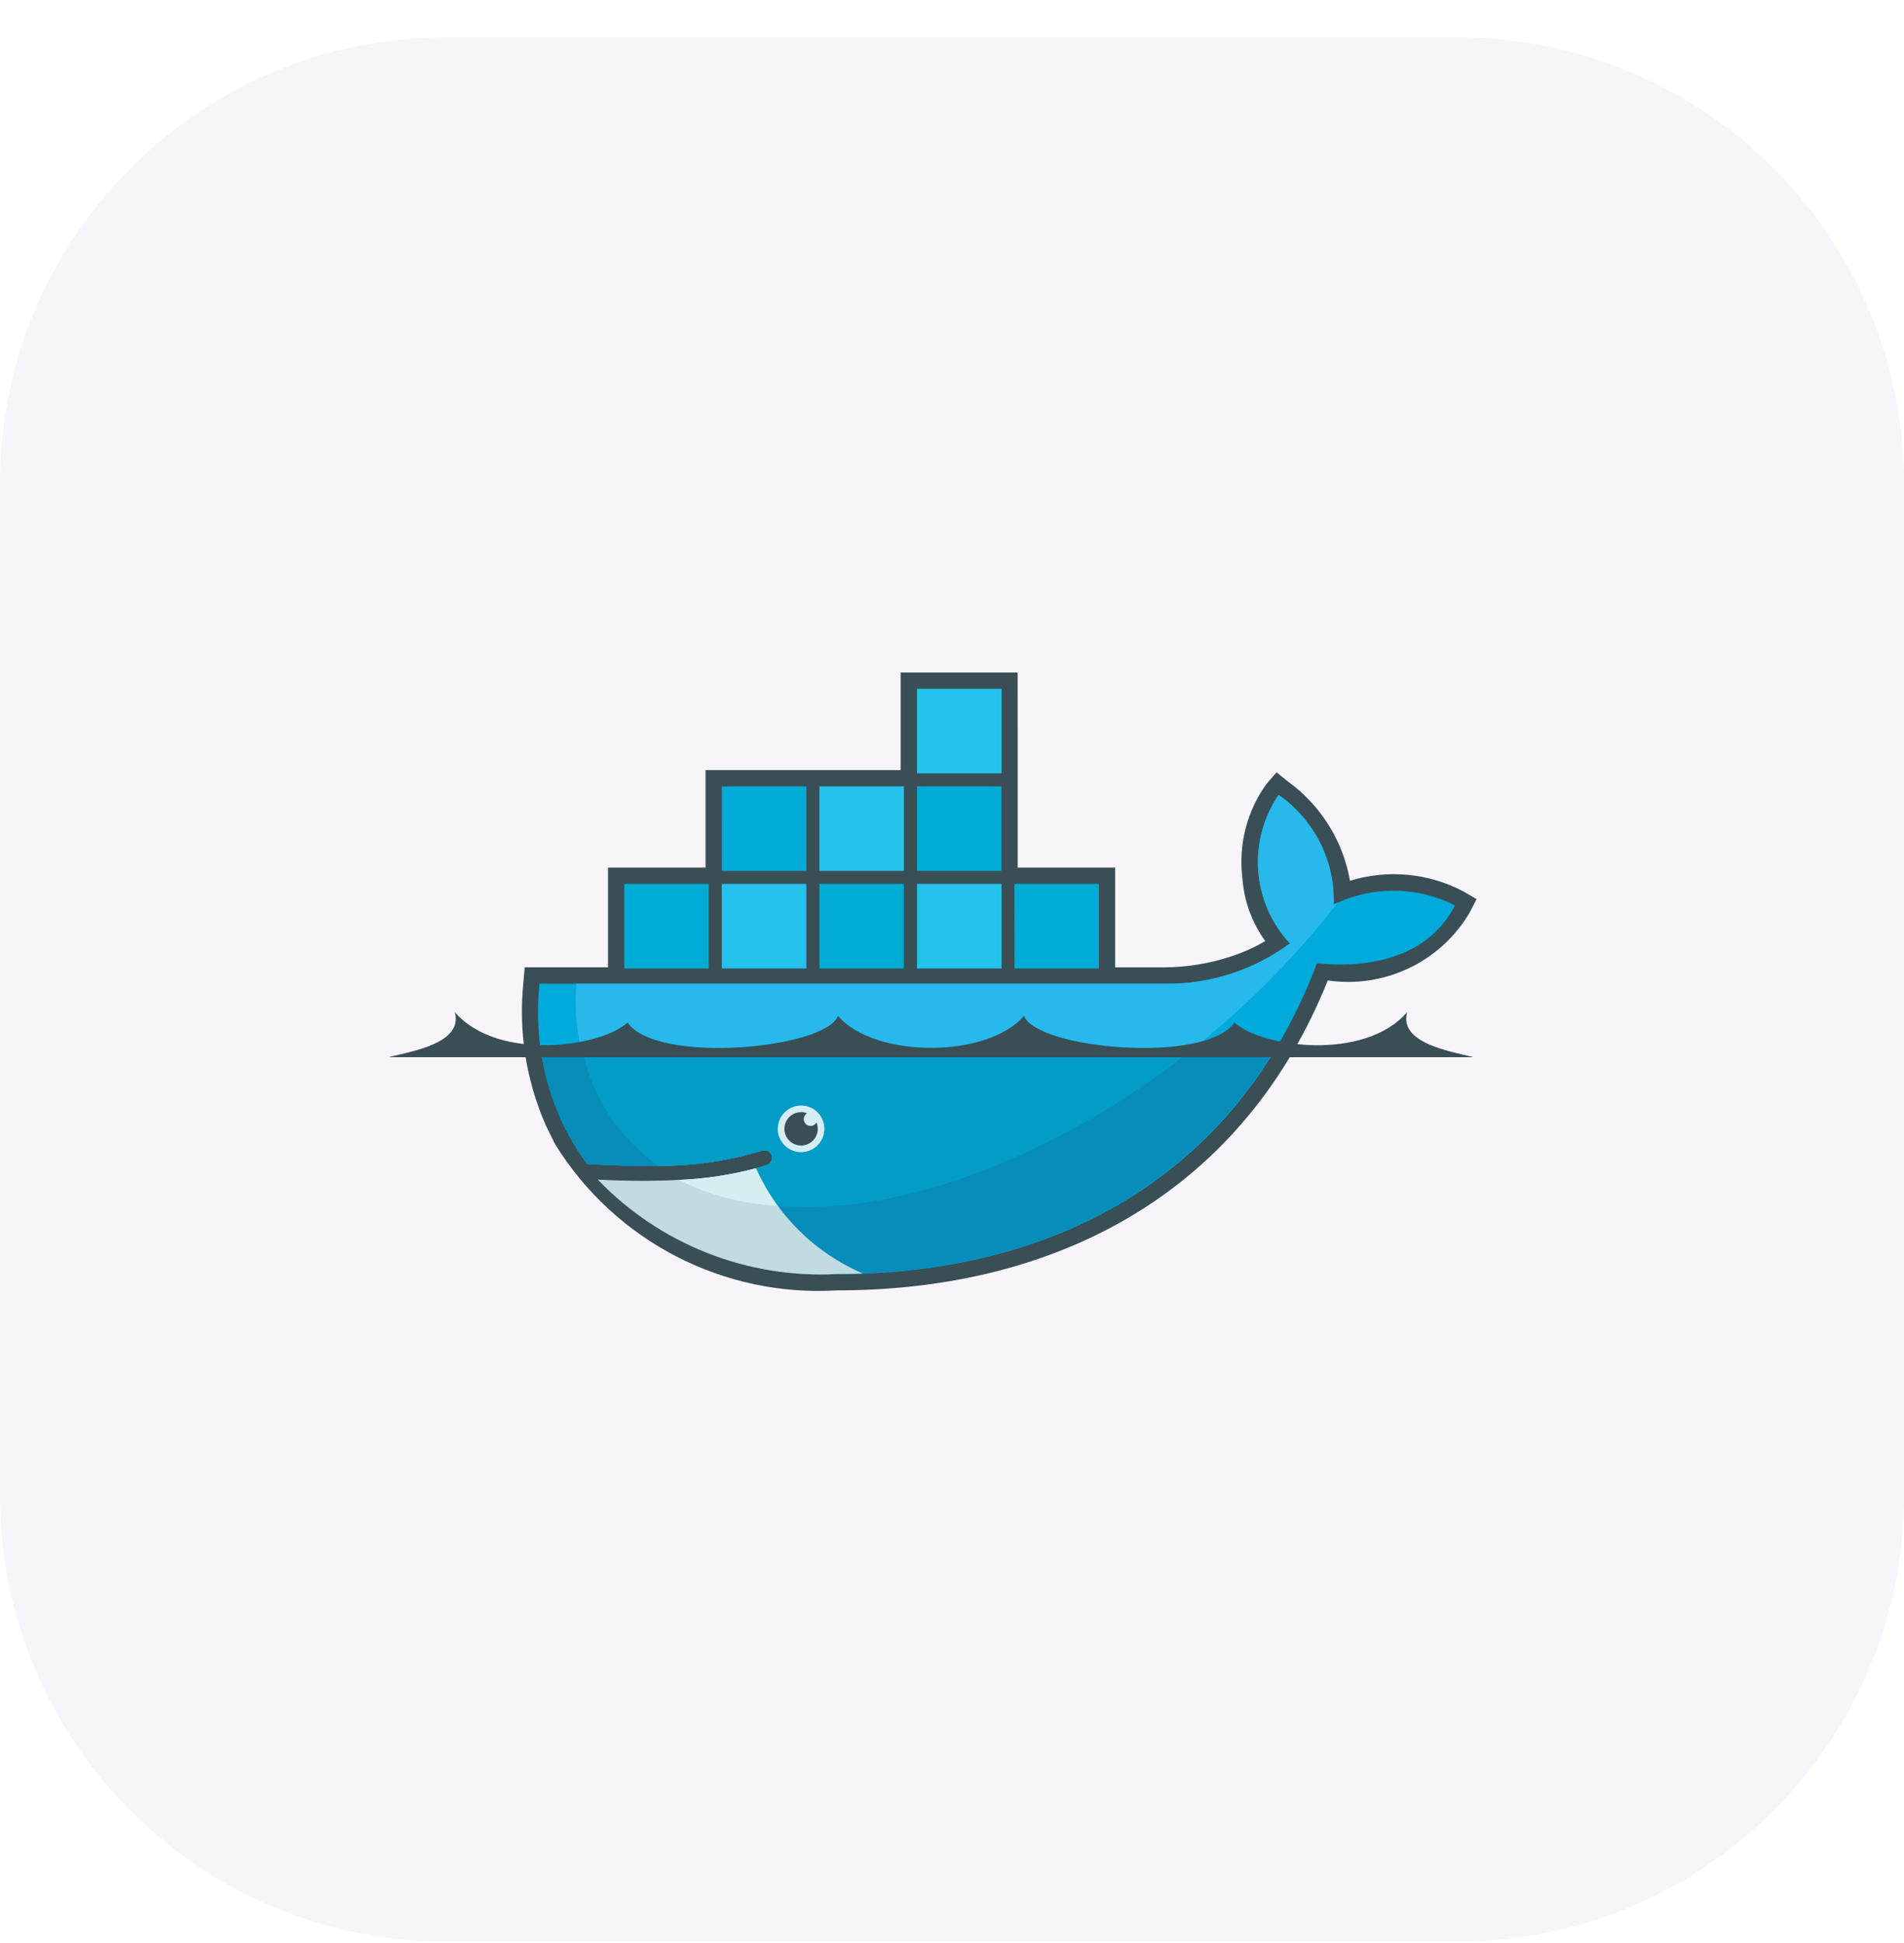<svg width="49" height="50" viewBox="0 0 49 50" fill="none" xmlns="http://www.w3.org/2000/svg">
<path d="M37.516 0.963H11.484C5.142 0.963 0 6.104 0 12.447V38.478C0 44.821 5.142 49.963 11.484 49.963H37.516C43.858 49.963 49 44.821 49 38.478V12.447C49 6.104 43.858 0.963 37.516 0.963Z" fill="#C8B5DC" fill-opacity="0.15"/>
<path d="M26.191 22.327H28.7V24.893H29.97C30.563 24.89 31.152 24.791 31.714 24.601C32.009 24.503 32.293 24.374 32.562 24.218C32.218 23.742 32.014 23.18 31.973 22.595C31.868 21.741 32.088 20.878 32.589 20.179L32.853 19.874L33.167 20.127C34 20.738 34.564 21.647 34.742 22.665C35.711 22.367 36.758 22.465 37.655 22.936L38 23.136L37.819 23.49C37.452 24.109 36.909 24.605 36.26 24.914C35.61 25.224 34.883 25.334 34.171 25.23C31.998 30.643 27.271 33.206 21.529 33.206C20.099 33.291 18.673 32.988 17.401 32.33C16.128 31.672 15.057 30.683 14.3 29.467L14.275 29.424L14.049 28.965C13.539 27.805 13.339 26.532 13.47 25.272L13.505 24.892H15.648V22.327H18.158V19.817H23.178V17.307H26.19L26.191 22.327Z" fill="#3A4E55"/>
<path d="M34.324 23.277C34.341 22.726 34.221 22.179 33.973 21.686C33.725 21.194 33.359 20.771 32.906 20.456C32.514 21.031 32.329 21.723 32.381 22.417C32.434 23.111 32.721 23.767 33.195 24.277C32.263 24.967 31.13 25.332 29.97 25.314H13.883C13.746 26.597 13.977 27.894 14.55 29.051L14.733 29.386C14.848 29.582 14.975 29.772 15.112 29.955C15.773 29.997 16.383 30.012 16.941 30C17.845 30.005 18.745 29.874 19.61 29.611C19.658 29.594 19.711 29.597 19.758 29.62C19.803 29.642 19.839 29.682 19.855 29.73C19.872 29.779 19.869 29.832 19.847 29.878C19.824 29.924 19.784 29.959 19.736 29.976C19.646 30.007 19.552 30.036 19.455 30.064C18.853 30.232 18.234 30.333 17.61 30.364C17.654 30.364 17.564 30.371 17.564 30.371L17.482 30.378C16.813 30.406 16.143 30.404 15.474 30.372L15.464 30.379C16.244 31.19 17.189 31.825 18.234 32.241C19.28 32.656 20.403 32.843 21.527 32.789C27.087 32.789 31.803 30.324 33.892 24.789C35.374 24.941 36.798 24.563 37.445 23.299C36.962 23.054 36.428 22.924 35.887 22.92C35.345 22.916 34.811 23.038 34.324 23.277Z" fill="#00AADA"/>
<path d="M34.324 23.277C34.341 22.726 34.221 22.179 33.973 21.686C33.725 21.194 33.359 20.771 32.906 20.456C32.514 21.031 32.329 21.723 32.381 22.417C32.434 23.111 32.721 23.767 33.195 24.277C32.263 24.967 31.13 25.332 29.97 25.314H14.836C14.753 26.21 14.904 27.113 15.273 27.934C15.642 28.755 16.217 29.466 16.942 30C17.846 30.005 18.746 29.874 19.611 29.611C19.635 29.602 19.66 29.599 19.686 29.601C19.711 29.602 19.736 29.608 19.759 29.62C19.781 29.631 19.802 29.646 19.819 29.665C19.835 29.684 19.848 29.706 19.857 29.73C19.865 29.754 19.868 29.779 19.867 29.805C19.865 29.83 19.859 29.855 19.848 29.878C19.837 29.901 19.821 29.921 19.802 29.938C19.783 29.954 19.761 29.967 19.737 29.976C19.647 30.007 19.553 30.036 19.456 30.064C18.838 30.236 18.203 30.341 17.562 30.378L17.543 30.356C19.435 31.327 22.179 31.323 25.325 30.115C28.915 28.664 32.055 26.287 34.425 23.226L34.325 23.274" fill="#27B9EC"/>
<path d="M13.913 26.988C14.007 27.706 14.223 28.403 14.55 29.049L14.733 29.384C14.848 29.58 14.975 29.77 15.112 29.953C15.773 29.995 16.383 30.01 16.941 29.998C17.845 30.003 18.745 29.872 19.61 29.609C19.634 29.6 19.659 29.597 19.685 29.599C19.71 29.6 19.735 29.607 19.758 29.618C19.78 29.629 19.801 29.644 19.817 29.663C19.834 29.682 19.847 29.704 19.855 29.728C19.864 29.752 19.867 29.777 19.866 29.803C19.864 29.828 19.858 29.853 19.847 29.876C19.835 29.898 19.82 29.919 19.801 29.936C19.782 29.953 19.76 29.965 19.736 29.974C19.646 30.005 19.552 30.034 19.455 30.062C18.838 30.233 18.204 30.335 17.564 30.369H17.464C17.172 30.385 16.865 30.394 16.542 30.395C16.191 30.395 15.833 30.388 15.442 30.369C16.224 31.181 17.171 31.817 18.219 32.233C19.267 32.649 20.392 32.836 21.518 32.782C26.278 32.782 30.418 30.975 32.818 26.982L13.913 26.988Z" fill="#088CB9"/>
<path d="M14.98 26.988C15.222 28.206 15.925 29.284 16.941 29.998C17.845 30.003 18.745 29.872 19.61 29.609C19.658 29.592 19.712 29.595 19.758 29.618C19.804 29.64 19.839 29.68 19.855 29.728C19.872 29.777 19.869 29.83 19.847 29.876C19.824 29.922 19.784 29.957 19.736 29.974C19.646 30.005 19.552 30.034 19.455 30.062C18.834 30.232 18.198 30.335 17.555 30.369C19.447 31.34 22.183 31.326 25.328 30.117C27.268 29.352 29.081 28.296 30.705 26.987L14.98 26.988Z" fill="#039CC7"/>
<path d="M17.889 22.927H18.061V24.74H17.889V22.927ZM17.559 22.927H17.738V24.74H17.559V22.927ZM17.229 22.927H17.408V24.74H17.23L17.229 22.927ZM16.899 22.927H17.078V24.74H16.9L16.899 22.927ZM16.569 22.927H16.748V24.74H16.57L16.569 22.927ZM16.246 22.927H16.418V24.74H16.248V22.927H16.246ZM16.065 22.746H18.24V24.922H16.066V22.746H16.065ZM20.4 20.417H20.572V22.23H20.4V20.417ZM20.07 20.417H20.249V22.23H20.07V20.417ZM19.74 20.417H19.919V22.23H19.74V20.417ZM19.41 20.417H19.589V22.23H19.41V20.417ZM19.08 20.417H19.258V22.23H19.08V20.417ZM18.757 20.417H18.929V22.23H18.757V20.417ZM18.576 20.236H20.752V22.412H18.577L18.576 20.236Z" fill="#00ACD3"/>
<path d="M20.4 22.927H20.572V24.74H20.4V22.927ZM20.07 22.927H20.249V24.74H20.07V22.927ZM19.74 22.927H19.919V24.74H19.74V22.927ZM19.41 22.927H19.589V24.74H19.41V22.927ZM19.08 22.927H19.258V24.74H19.08V22.927ZM18.757 22.927H18.929V24.74H18.757V22.927ZM18.576 22.746H20.752V24.922H18.577L18.576 22.746Z" fill="#26C2EE"/>
<path d="M22.909 22.927H23.081V24.74H22.909V22.927ZM22.579 22.927H22.758V24.74H22.58L22.579 22.927ZM22.249 22.927H22.428V24.74H22.25L22.249 22.927ZM21.919 22.927H22.1V24.74H21.921V22.927H21.919ZM21.589 22.927H21.768V24.74H21.589V22.927ZM21.266 22.927H21.438V24.74H21.266V22.927ZM21.085 22.746H23.261V24.922H21.087V22.746H21.085Z" fill="#00ACD3"/>
<path d="M22.909 20.417H23.081V22.23H22.909V20.417ZM22.579 20.417H22.758V22.23H22.58L22.579 20.417ZM22.249 20.417H22.428V22.23H22.25L22.249 20.417ZM21.919 20.417H22.1V22.23H21.921V20.417H21.919ZM21.589 20.417H21.768V22.23H21.589V20.417ZM21.266 20.417H21.438V22.23H21.266V20.417ZM21.085 20.236H23.261V22.412H21.087V20.235L21.085 20.236ZM25.42 22.927H25.592V24.74H25.42V22.927ZM25.09 22.927H25.269V24.74H25.09V22.927ZM24.76 22.927H24.939V24.74H24.76V22.927ZM24.43 22.927H24.609V24.74H24.43V22.927ZM24.1 22.927H24.279V24.74H24.1V22.927ZM23.777 22.927H23.949V24.74H23.777V22.927ZM23.6 22.746H25.776V24.922H23.6V22.746Z" fill="#26C2EE"/>
<path d="M25.42 20.417H25.592V22.23H25.42V20.417ZM25.09 20.417H25.269V22.23H25.09V20.417ZM24.76 20.417H24.939V22.23H24.76V20.417ZM24.43 20.417H24.609V22.23H24.43V20.417ZM24.1 20.417H24.279V22.23H24.1V20.417ZM23.777 20.417H23.949V22.23H23.777V20.417ZM23.596 20.236H25.772V22.412H23.6V20.235L23.596 20.236Z" fill="#00ACD3"/>
<path d="M25.42 17.906H25.592V19.719H25.42V17.906ZM25.09 17.906H25.269V19.719H25.09V17.906ZM24.76 17.906H24.939V19.719H24.76V17.906ZM24.43 17.906H24.609V19.719H24.43V17.906ZM24.1 17.906H24.279V19.719H24.1V17.906ZM23.777 17.906H23.949V19.719H23.777V17.906ZM23.6 17.725H25.776V19.901H23.6V17.725Z" fill="#26C2EE"/>
<path d="M27.93 22.927H28.1V24.74H27.93V22.927ZM27.6 22.927H27.778V24.74H27.6V22.927ZM27.27 22.927H27.449V24.74H27.27V22.927ZM26.94 22.927H27.119V24.74H26.94V22.927ZM26.61 22.927H26.789V24.74H26.61V22.927ZM26.287 22.927H26.459V24.74H26.287V22.927ZM26.106 22.746H28.282V24.922H26.107L26.106 22.746Z" fill="#00ACD3"/>
<path d="M20.616 28.449C20.735 28.449 20.851 28.484 20.949 28.55C21.048 28.616 21.125 28.709 21.17 28.819C21.216 28.929 21.228 29.049 21.204 29.166C21.181 29.282 21.124 29.389 21.04 29.473C20.956 29.557 20.849 29.614 20.733 29.637C20.617 29.66 20.496 29.648 20.386 29.603C20.277 29.558 20.183 29.481 20.117 29.382C20.051 29.283 20.016 29.167 20.016 29.049C20.016 28.89 20.079 28.737 20.192 28.625C20.304 28.512 20.457 28.449 20.616 28.449Z" fill="#D5EEF2"/>
<path d="M20.616 28.619C20.669 28.618 20.723 28.628 20.772 28.648C20.749 28.661 20.729 28.68 20.714 28.703C20.699 28.725 20.689 28.751 20.686 28.777C20.683 28.804 20.686 28.831 20.695 28.857C20.703 28.882 20.718 28.905 20.737 28.924C20.757 28.943 20.78 28.957 20.806 28.965C20.831 28.974 20.858 28.976 20.885 28.972C20.912 28.968 20.937 28.958 20.959 28.943C20.982 28.928 21 28.907 21.013 28.884C21.048 28.969 21.055 29.063 21.033 29.152C21.011 29.242 20.961 29.322 20.89 29.381C20.818 29.439 20.73 29.473 20.638 29.478C20.546 29.483 20.455 29.458 20.378 29.407C20.302 29.356 20.243 29.282 20.212 29.195C20.18 29.109 20.177 29.015 20.204 28.926C20.23 28.838 20.284 28.76 20.358 28.705C20.431 28.65 20.521 28.619 20.613 28.619M10 27.205H37.92C37.312 27.051 35.997 26.843 36.213 26.046C35.108 27.325 32.442 26.946 31.769 26.313C31.02 27.4 26.658 26.987 26.354 26.14C25.415 27.24 22.504 27.24 21.565 26.14C21.265 26.987 16.899 27.4 16.15 26.313C15.477 26.944 12.812 27.325 11.706 26.046C11.923 26.846 10.606 27.051 9.999 27.205" fill="#3A4E55"/>
<path d="M22.211 32.774C20.984 32.249 20 31.281 19.455 30.063C18.806 30.235 18.139 30.336 17.468 30.363C17.177 30.379 16.872 30.387 16.551 30.388C16.182 30.388 15.792 30.377 15.383 30.355C16.173 31.177 17.13 31.82 18.191 32.239C19.251 32.659 20.389 32.845 21.528 32.785C21.757 32.785 21.985 32.78 22.211 32.772" fill="#C0DBE1"/>
<path d="M20.007 31.029C19.789 30.727 19.604 30.404 19.455 30.063C18.806 30.235 18.139 30.336 17.468 30.363C18.258 30.76 19.123 30.986 20.007 31.027" fill="#D5EEF2"/>
</svg>
